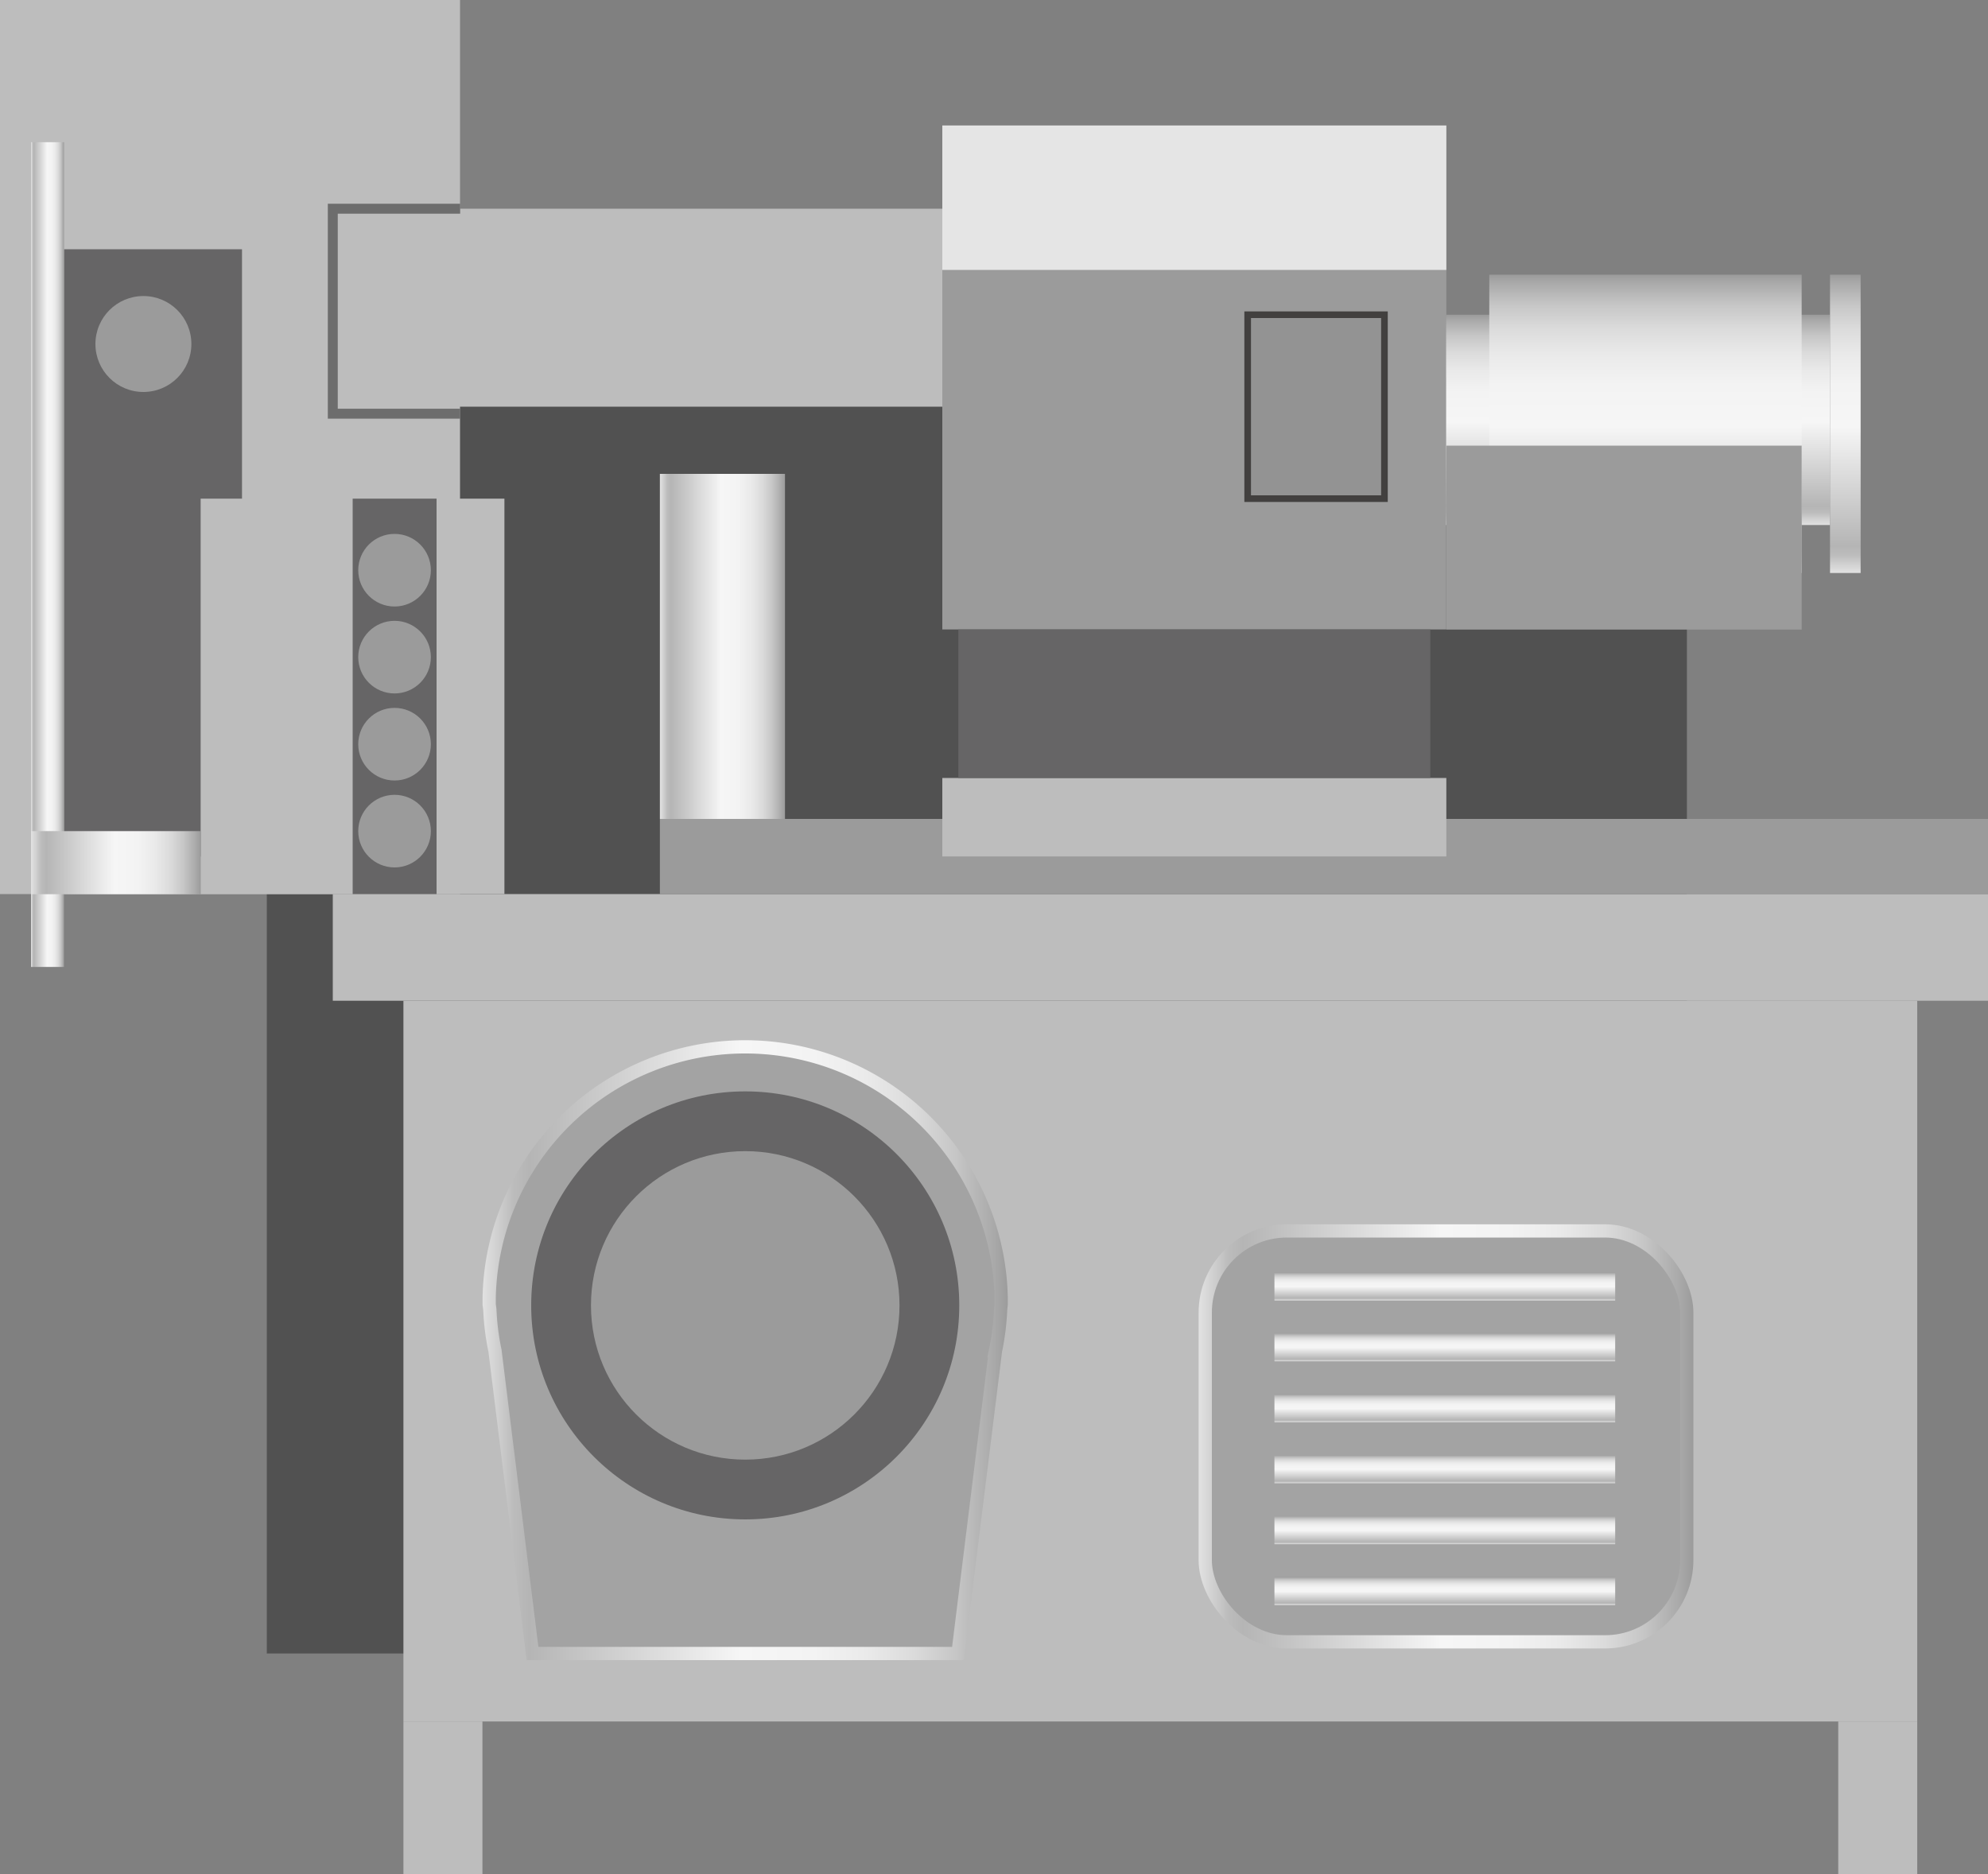 <svg xmlns="http://www.w3.org/2000/svg" xmlns:xlink="http://www.w3.org/1999/xlink" viewBox="0 0 150 141.44"><rect x="0" y="0" width="150" height="141.44" fill="#808080" stroke="none"/><defs><style>.cls-1{fill:#515151;}.cls-2{fill:#bdbdbd;}.cls-3,.cls-6{fill:#a3a3a3;}.cls-14,.cls-21,.cls-3,.cls-6{stroke-miterlimit:10;}.cls-3{stroke:url(#未命名的渐变_105);}.cls-4{fill:#666566;}.cls-5{fill:#9b9b9b;}.cls-6{stroke:url(#未命名的渐变_105-2);}.cls-7{fill:url(#未命名的渐变_105-3);}.cls-8{fill:url(#未命名的渐变_105-4);}.cls-9{fill:url(#未命名的渐变_105-5);}.cls-10{fill:url(#未命名的渐变_105-6);}.cls-11{fill:url(#未命名的渐变_105-7);}.cls-12{fill:url(#未命名的渐变_105-8);}.cls-13{fill:#e5e5e5;}.cls-14{fill:#939393;stroke:#42403f;stroke-width:0.5px;}.cls-15{fill:url(#未命名的渐变_105-9);}.cls-16{fill:url(#未命名的渐变_105-10);}.cls-17{fill:url(#未命名的渐变_105-11);}.cls-18{fill:url(#未命名的渐变_105-12);}.cls-19{fill:url(#未命名的渐变_105-13);}.cls-20{fill:url(#未命名的渐变_105-14);}.cls-21{fill:none;stroke:#6d6d6d;stroke-width:0.75px;}</style><linearGradient id="未命名的渐变_105" x1="36.35" y1="101.67" x2="76.11" y2="101.67" gradientUnits="userSpaceOnUse"><stop offset="0" stop-color="#e2e2e2"/><stop offset="0.03" stop-color="#d0d0d0"/><stop offset="0.06" stop-color="#bcbcbc"/><stop offset="0.09" stop-color="#b5b5b5"/><stop offset="0.49" stop-color="#f6f6f6"/><stop offset="0.63" stop-color="#f3f3f3"/><stop offset="0.73" stop-color="#eaeaea"/><stop offset="0.82" stop-color="#dbdbdb"/><stop offset="0.9" stop-color="#c6c6c6"/><stop offset="0.97" stop-color="#aaa"/><stop offset="1" stop-color="#9b9b9b"/></linearGradient><linearGradient id="未命名的渐变_105-2" x1="90.44" y1="108.39" x2="127.77" y2="108.39" xlink:href="#未命名的渐变_105"/><linearGradient id="未命名的渐变_105-3" x1="109.01" y1="98.14" x2="109.01" y2="96.01" xlink:href="#未命名的渐变_105"/><linearGradient id="未命名的渐变_105-4" x1="109.01" y1="102.74" x2="109.01" y2="100.6" xlink:href="#未命名的渐变_105"/><linearGradient id="未命名的渐变_105-5" x1="109.01" y1="107.34" x2="109.01" y2="105.2" xlink:href="#未命名的渐变_105"/><linearGradient id="未命名的渐变_105-6" x1="109.01" y1="111.94" x2="109.01" y2="109.8" xlink:href="#未命名的渐变_105"/><linearGradient id="未命名的渐变_105-7" x1="109.01" y1="116.54" x2="109.01" y2="114.4" xlink:href="#未命名的渐变_105"/><linearGradient id="未命名的渐变_105-8" x1="109.01" y1="121.14" x2="109.01" y2="119" xlink:href="#未命名的渐变_105"/><linearGradient id="未命名的渐变_105-9" x1="49.79" y1="48.78" x2="59.22" y2="48.78" xlink:href="#未命名的渐变_105"/><linearGradient id="未命名的渐变_105-10" x1="123.59" y1="39.63" x2="123.59" y2="23.75" xlink:href="#未命名的渐变_105"/><linearGradient id="未命名的渐变_105-11" x1="124.16" y1="43.23" x2="124.16" y2="20.73" xlink:href="#未命名的渐变_105"/><linearGradient id="未命名的渐变_105-12" x1="139.24" y1="43.23" x2="139.24" y2="20.73" xlink:href="#未命名的渐变_105"/><linearGradient id="未命名的渐变_105-13" x1="2.34" y1="41.85" x2="4.83" y2="41.85" xlink:href="#未命名的渐变_105"/><linearGradient id="未命名的渐变_105-14" x1="2.34" y1="65.1" x2="15.14" y2="65.1" xlink:href="#未命名的渐变_105"/></defs><title>Automatic screw machine(自动螺丝机)</title><g id="图层_2" data-name="图层 2"><g id="图层_61" data-name="图层 61"><g id="Automatic_screw_machine_自动螺丝机_" data-name="Automatic screw machine(自动螺丝机)"><rect class="cls-1" x="20.13" y="28.49" width="107.15" height="96.29"/><rect class="cls-2" x="25.11" y="67.47" width="124.89" height="8.05"/><rect class="cls-2" x="30.44" y="75.52" width="114.22" height="54.39"/><rect class="cls-2" x="30.44" y="129.91" width="5.96" height="11.53"/><rect class="cls-2" x="138.7" y="129.91" width="5.96" height="11.53"/><path class="cls-3" d="M75.54,98.44h0c0-.19,0-.37,0-.56a19.32,19.32,0,0,0-38.63,0c0,.19,0,.37,0,.56h0l.05.38a18.88,18.88,0,0,0,.39,3.12l2.83,22.84h32.1l2.83-22.84a18.88,18.88,0,0,0,.39-3.12Z"/><circle class="cls-4" cx="56.23" cy="98.51" r="16.15"/><circle class="cls-5" cx="56.23" cy="98.51" r="11.64"/><rect class="cls-6" x="90.94" y="92.89" width="36.33" height="31.01" rx="6.16"/><rect class="cls-7" x="96.16" y="96.01" width="25.71" height="2.13"/><rect class="cls-8" x="96.16" y="100.6" width="25.71" height="2.13"/><rect class="cls-9" x="96.16" y="105.2" width="25.71" height="2.13"/><rect class="cls-10" x="96.16" y="109.8" width="25.71" height="2.13"/><rect class="cls-11" x="96.16" y="114.4" width="25.71" height="2.13"/><rect class="cls-12" x="96.16" y="119" width="25.71" height="2.13"/><rect class="cls-5" x="49.79" y="61.8" width="100.21" height="5.68"/><rect class="cls-2" x="71.1" y="58.71" width="38.03" height="5.92"/><rect class="cls-5" x="71.1" y="9.47" width="38.03" height="38.03"/><rect class="cls-4" x="72.31" y="47.5" width="35.61" height="11.21"/><rect class="cls-13" x="71.1" y="9.47" width="38.03" height="10.9"/><rect class="cls-14" x="94.14" y="23.75" width="10.32" height="13.88"/><rect class="cls-15" x="49.79" y="35.76" width="9.44" height="26.04"/><rect class="cls-16" x="109.11" y="23.75" width="28.97" height="15.87"/><rect class="cls-17" x="112.37" y="20.73" width="23.57" height="22.51"/><rect class="cls-18" x="138.08" y="20.73" width="2.31" height="22.51"/><rect class="cls-5" x="109.13" y="33.63" width="26.81" height="13.88"/><rect class="cls-2" width="34.71" height="67.47"/><rect class="cls-4" x="4.83" y="18.81" width="13.43" height="45.83"/><rect class="cls-2" x="25.11" y="15.75" width="45.99" height="14.94"/><rect class="cls-2" x="15.14" y="37.63" width="22.92" height="29.84"/><rect class="cls-4" x="26.61" y="37.63" width="6.33" height="29.84"/><circle class="cls-5" cx="29.77" cy="43.03" r="2.74"/><circle class="cls-5" cx="10.82" cy="25.96" r="3.62"/><circle class="cls-5" cx="29.77" cy="49.59" r="2.74"/><circle class="cls-5" cx="29.77" cy="56.16" r="2.74"/><circle class="cls-5" cx="29.77" cy="62.72" r="2.74"/><rect class="cls-19" x="2.34" y="10.73" width="2.49" height="62.24"/><rect class="cls-20" x="2.34" y="62.72" width="12.81" height="4.76"/><polyline class="cls-21" points="34.72 15.75 25.11 15.75 25.11 31.22 34.72 31.22"/></g></g></g></svg>